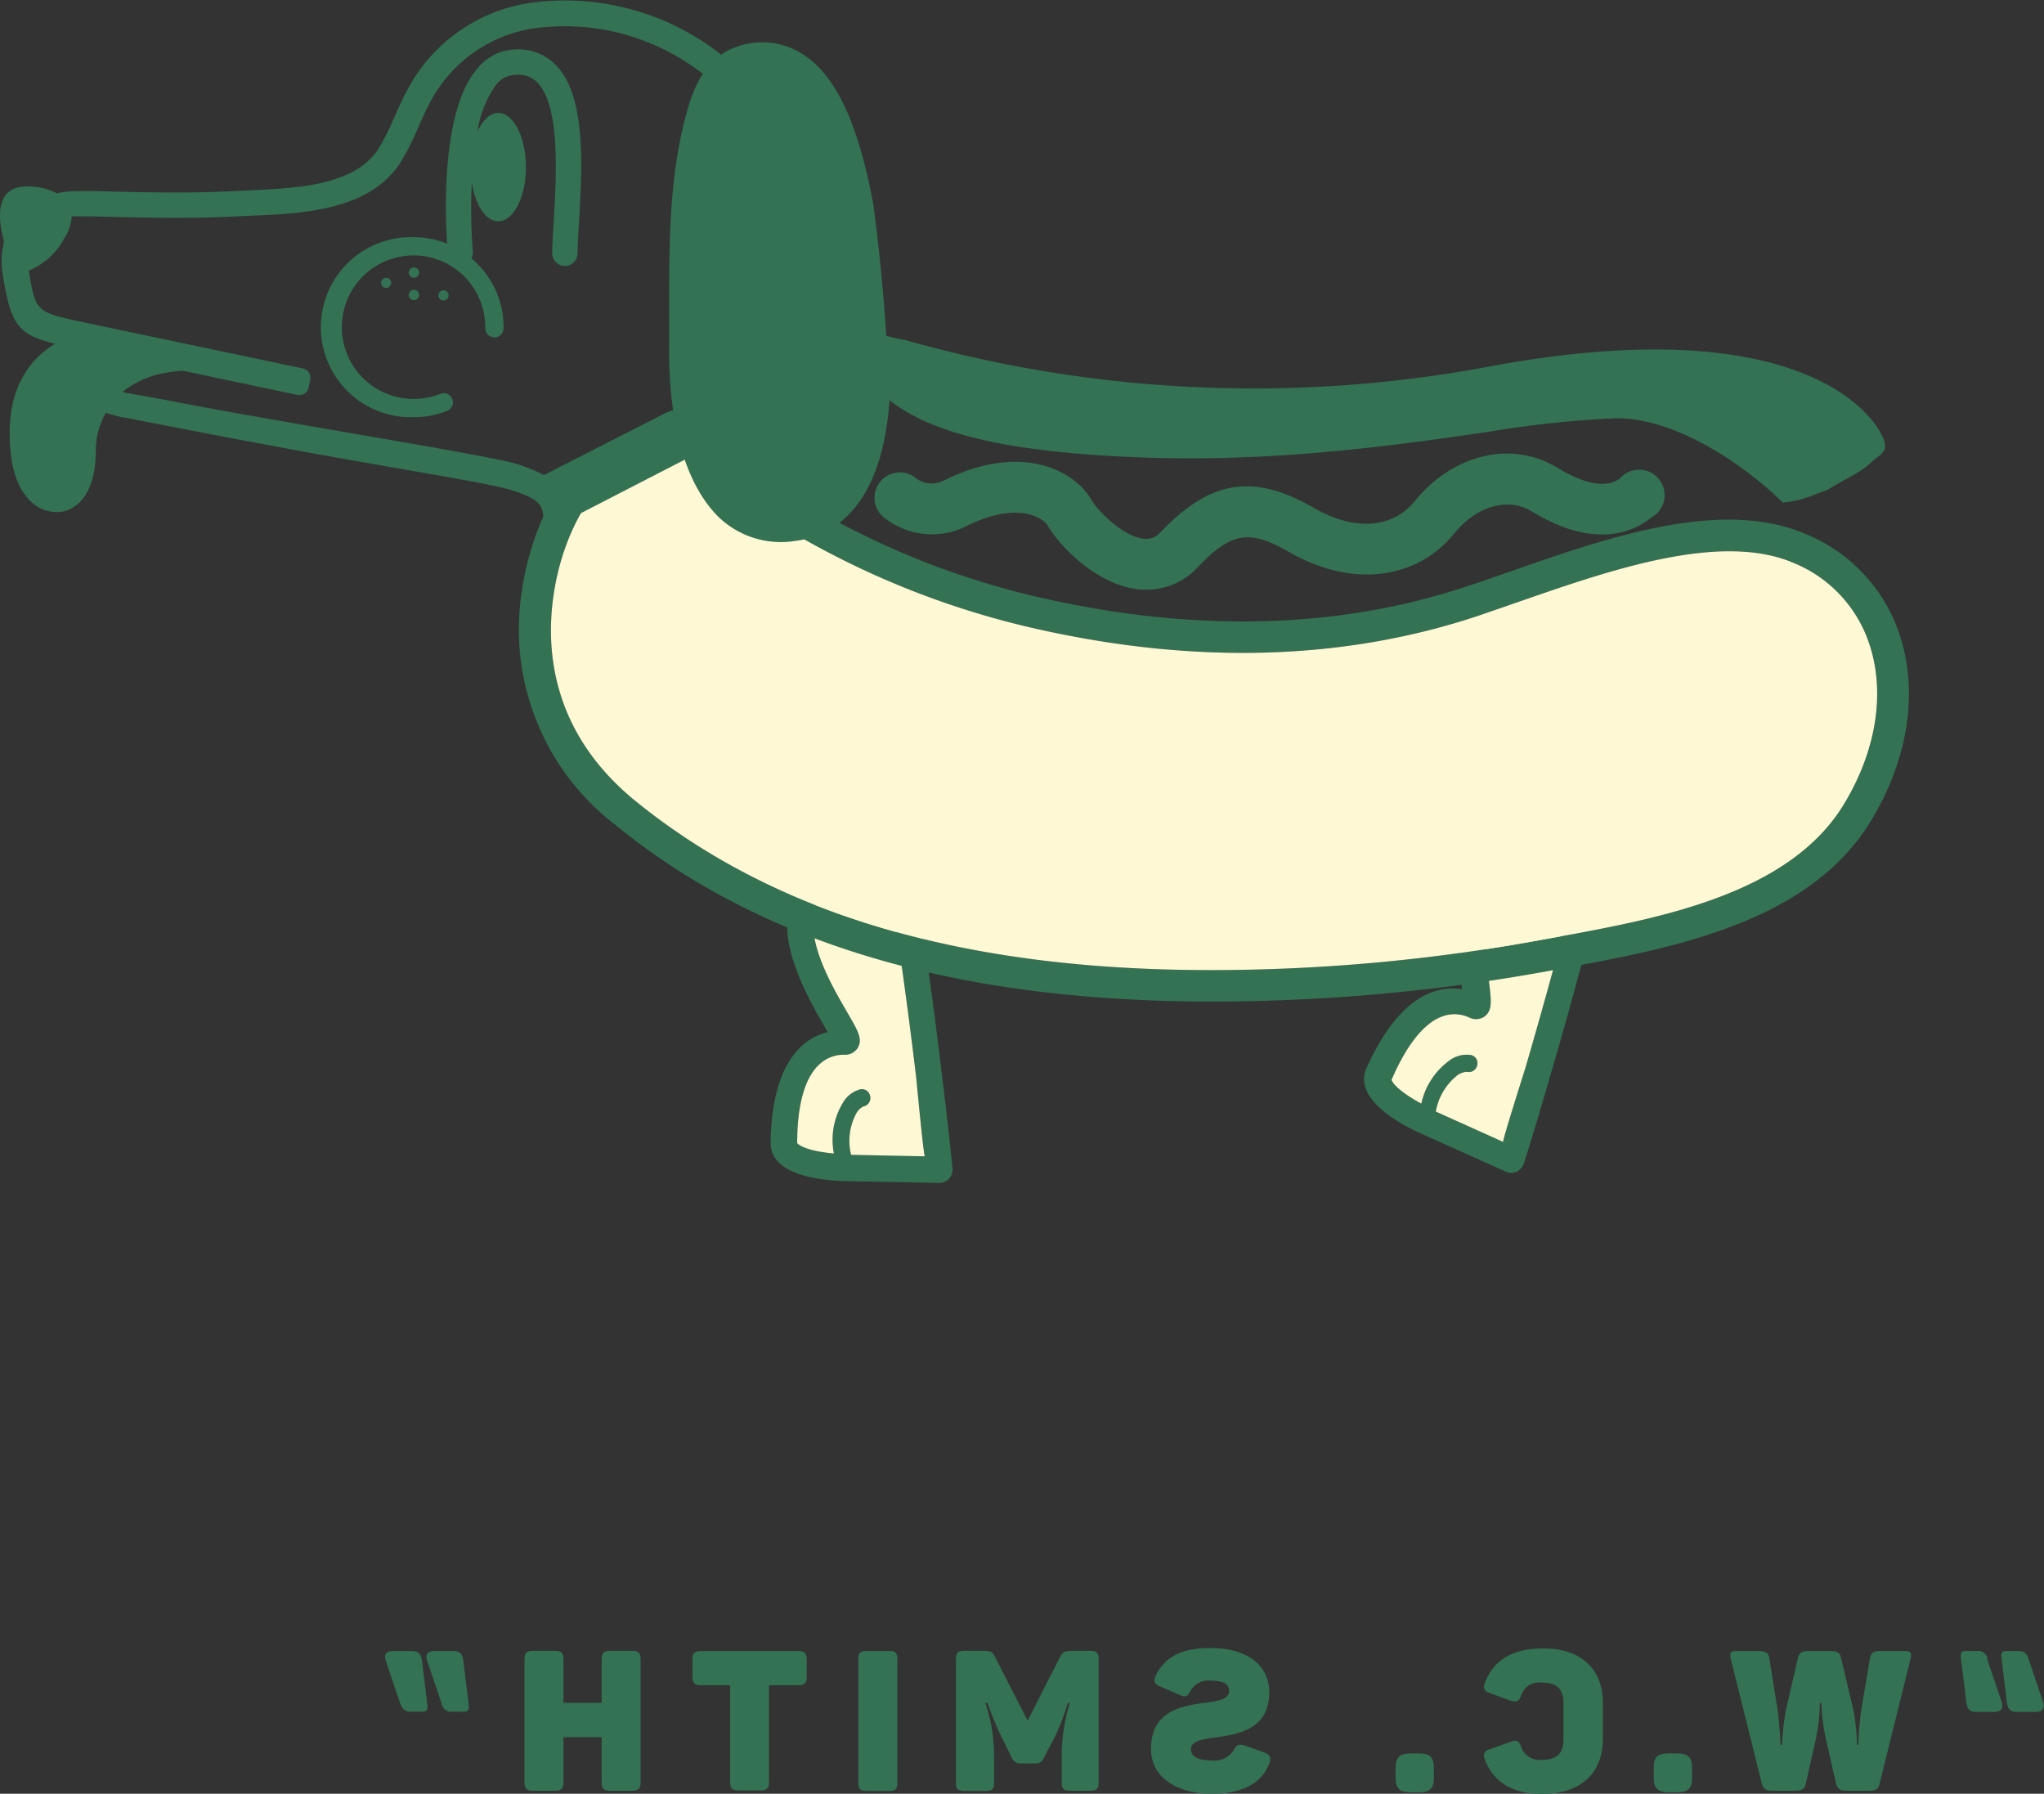 <svg xmlns="http://www.w3.org/2000/svg" viewBox="0 0 197.51 173.31">
  <rect x="0" y="0" width="197.51" height="173.31" fill="#333333" stroke="none"/>
  <defs>
    <style>
      .cls-1 {
        fill: #337253;
      }

      .cls-2 {
        fill: #fff8d4;
      }
    </style>
  </defs>
  <title>sunset-dog</title>
  <g id="Layer_2" data-name="Layer 2">
    <g id="Layer_1-2" data-name="Layer 1">
      <g>
        <path class="cls-1" d="M150.07,103q1.37-4.65,2.61-9.33c.92-3.35,2.22-6.9,2.66-10.35,0-.07,0-.11,0-.18a6.58,6.58,0,0,0-4.15-6.49c-4.39-1.66-8,4.58-9.39,7.79s-.91,7.87-.56,10.61c0,.17,0,.35.06.53a5.79,5.79,0,0,0-3,.31c-2.38.9-4.49,3.37-6.27,7.33a2.55,2.55,0,0,0,0,2.08c.85,2.18,4.47,3.86,5.19,4.18l8.29,3.73a1.33,1.33,0,0,0,.5.11,1.1,1.1,0,0,0,.53-.11,1.27,1.27,0,0,0,.7-.77C148.24,109.32,149.16,106.15,150.07,103Zm-11.33,4.4a5.72,5.72,0,0,1,2-3.44,1.7,1.7,0,0,1,1-.4.83.83,0,0,0,1-.62.81.81,0,0,0-.57-1,2.81,2.81,0,0,0-2.17.57,7,7,0,0,0-2.66,4.12c-1.24-.66-2.59-1.59-2.88-2.29,1.46-3.4,3.15-5.49,4.87-6.12a3.36,3.36,0,0,1,2.7.12,1.45,1.45,0,0,0,1.41-.12c.78-.58.68-1.44.42-3.53-.3-2.46-.84-6.6.35-9.26a21.86,21.86,0,0,1,4.37-6,1.94,1.94,0,0,1,1.14-.5c1.14-.07,2.11,1.05,2.67,1.89a3.08,3.08,0,0,1,.55,1.92A32.25,32.25,0,0,1,151.58,88q-.69,2.68-1.42,5.4-1.32,4.84-2.73,9.67c-.14.47-2.29,7.2-2.18,7.25Z"/>
        <path class="cls-2" d="M145.25,110.33l-6.51-2.93a5.72,5.72,0,0,1,2-3.44,1.7,1.7,0,0,1,1-.4.83.83,0,0,0,1-.62.81.81,0,0,0-.57-1,2.81,2.81,0,0,0-2.17.57,7,7,0,0,0-2.66,4.12c-1.24-.66-2.59-1.59-2.88-2.29,1.46-3.4,3.15-5.49,4.87-6.12a3.36,3.36,0,0,1,2.7.12,1.45,1.45,0,0,0,1.41-.12c.78-.58.68-1.44.42-3.53-.3-2.46-.84-6.6.35-9.26a21.86,21.86,0,0,1,4.37-6,1.94,1.94,0,0,1,1.14-.5c1.14-.07,2.11,1.05,2.67,1.89a3.08,3.08,0,0,1,.55,1.92A32.25,32.25,0,0,1,151.58,88q-.69,2.68-1.42,5.4-1.32,4.84-2.73,9.67C147.29,103.55,145.14,110.28,145.25,110.33Z"/>
      </g>
      <g>
        <path class="cls-1" d="M90.93,103.09c-.39-3.21-.8-6.42-1.26-9.61C89.19,90,89,86.27,88,82.92L88,82.75a6.58,6.58,0,0,0-6.37-4.34c-4.68.19-5.51,7.33-5.57,10.85s2.26,7.6,3.65,10l.26.46a5.65,5.65,0,0,0-2.62,1.46c-1.84,1.76-2.81,4.86-2.89,9.21a2.6,2.6,0,0,0,.79,1.92c1.64,1.67,5.63,1.79,6.41,1.81l9.09.17a1.22,1.22,0,0,0,.51-.1,1,1,0,0,0,.44-.3,1.31,1.31,0,0,0,.34-1C91.72,109.61,91.32,106.35,90.93,103.09Zm-8.69,8.49a5.62,5.62,0,0,1,.46-3.93,1.65,1.65,0,0,1,.73-.75.82.82,0,0,0,.65-1,.81.81,0,0,0-.91-.66,2.76,2.76,0,0,0-1.76,1.38,6.87,6.87,0,0,0-.83,4.83c-1.4-.12-3-.44-3.55-1,0-3.7.74-6.28,2.07-7.54a3.42,3.42,0,0,1,2.54-1,1.44,1.44,0,0,0,1.24-.66c.49-.84.06-1.6-1-3.41-1.24-2.15-3.36-5.74-3.31-8.66a22.12,22.12,0,0,1,1.66-7.24,2,2,0,0,1,.85-.91c1-.5,2.35.14,3.2.69a3.09,3.09,0,0,1,1.26,1.55,32.65,32.65,0,0,1,.89,5.32c.27,1.82.55,3.67.81,5.52.46,3.32.89,6.63,1.29,10,.06.49.72,7.52.84,7.52Z"/>
        <path class="cls-2" d="M89.37,111.72l-7.13-.14a5.62,5.62,0,0,1,.46-3.93,1.65,1.65,0,0,1,.73-.75.82.82,0,0,0,.65-1,.81.81,0,0,0-.91-.66,2.76,2.76,0,0,0-1.76,1.38,6.87,6.87,0,0,0-.83,4.83c-1.4-.12-3-.44-3.55-1,0-3.7.74-6.28,2.07-7.54a3.42,3.42,0,0,1,2.54-1,1.44,1.44,0,0,0,1.24-.66c.49-.84.06-1.6-1-3.41-1.24-2.15-3.36-5.74-3.31-8.66a22.12,22.12,0,0,1,1.66-7.24,2,2,0,0,1,.85-.91c1-.5,2.35.14,3.2.69a3.09,3.09,0,0,1,1.26,1.55,32.65,32.65,0,0,1,.89,5.32c.27,1.82.55,3.67.81,5.52.46,3.32.89,6.63,1.29,10C88.59,104.69,89.25,111.72,89.37,111.72Z"/>
      </g>
      <g>
        <path class="cls-1" d="M183.61,61.47a15.92,15.92,0,0,0-9.13-9.88c-8.21-3.49-19.13.33-28.75,3.7-1.31.46-2.58.9-3.8,1.3-12.34,4.15-26.14,4.56-41,1.24a78.12,78.12,0,0,1-17.21-6,88.93,88.93,0,0,1-9-5c-.24-.17-1.29-1-2.3-1.75-6.51-5-7-5.26-8.06-4.67l-7.52,4c-2.38,1.08-5.48,6.2-6.42,12.73a23.81,23.81,0,0,0,9,22.53C73.48,91.15,92.33,96.75,117,96.77h.14a181.42,181.42,0,0,0,32.76-3l1-.19c10.63-1.95,23.88-4.39,29.87-14.24C184.35,73.48,185.38,67,183.61,61.47Zm-5.45,16.26c-5.28,8.67-17.76,11-27.8,12.82l-1,.18a176.25,176.25,0,0,1-32.2,3H117c-24,0-42.16-5.39-55.7-16.42C53.43,70.84,52.7,63,53.48,57.57c.84-5.91,3.64-10,4.65-10.37l.12-.07,6.9-3.7c1.21.79,4,2.92,5.42,4s2.18,1.68,2.51,1.89a89.5,89.5,0,0,0,9.31,5.24,82.29,82.29,0,0,0,17.9,6.23c15.39,3.45,29.73,3,42.63-1.32l3.82-1.32c8.66-3,19.42-6.8,26.53-3.78a12.79,12.79,0,0,1,7.41,8C182.19,67.06,181.26,72.63,178.16,77.73Z"/>
        <path class="cls-2" d="M178.16,77.73c-5.28,8.67-17.76,11-27.8,12.82l-1,.18a176.25,176.25,0,0,1-32.2,3H117c-24,0-42.16-5.39-55.7-16.42C53.43,70.84,52.7,63,53.48,57.57c.84-5.91,3.64-10,4.65-10.37l.12-.07,6.9-3.7c1.21.79,4,2.92,5.42,4s2.18,1.68,2.51,1.89a89.5,89.5,0,0,0,9.31,5.24,82.29,82.29,0,0,0,17.9,6.23c15.39,3.45,29.73,3,42.63-1.32l3.82-1.32c8.66-3,19.42-6.8,26.53-3.78a12.79,12.79,0,0,1,7.41,8C182.19,67.06,181.26,72.63,178.16,77.73Z"/>
      </g>
      <g>
        <path class="cls-1" d="M148,49.4c-2.26-1.38-5.32-.51-7.45,2.12-3.7,4.56-10,5.27-16,1.81-3.83-2.2-5.55-1.92-8.78,1.44a6.77,6.77,0,0,1-5,2.21,6.92,6.92,0,0,1-.9-.06c-4.14-.51-7.69-4.46-8.67-6.19-.34-.59-2.78-2.42-7.82.11a7.42,7.42,0,0,1-7.78-.7,2.45,2.45,0,1,1,2.71-4.09,2.58,2.58,0,0,0,2.87.39c7.55-3.77,12.68-.95,14.29,1.86.55,1,3,3.5,5,3.75a1.87,1.87,0,0,0,1.72-.68c4.79-5,8.93-5.66,14.76-2.3,3.95,2.27,7.6,2,9.76-.65,3.73-4.59,9.42-5.91,13.83-3.2,1.52.93,4.31,2.29,6,1A2.46,2.46,0,1,1,159.57,50C156.6,52.38,152.47,52.17,148,49.4Z"/>
        <path class="cls-1" d="M40,22.92a8.52,8.52,0,0,1,3.2.62c-.21-3.31-.5-13.11,3-17a4.84,4.84,0,0,1,3.57-1.76,5,5,0,0,1,3.92,1.49c3,3,2.56,10.05,2.26,15.17-.07,1.15-.13,2.2-.14,3.05a1.23,1.23,0,0,1-1.23,1.21h0a1.24,1.24,0,0,1-1.22-1.25c0-.88.08-2,.15-3.15.25-4.4.64-11-1.57-13.31a2.52,2.52,0,0,0-2.07-.75A2.42,2.42,0,0,0,48,8.11a10.1,10.1,0,0,0-1.85,4.58c.49-1.08,1.2-1.78,2-1.78,1.47,0,2.67,2.34,2.67,5.24s-1.2,5.23-2.67,5.23c-1.22,0-2.23-1.59-2.56-3.75a52.44,52.44,0,0,0,.1,6.68,1.29,1.29,0,0,1-.14.65,8.65,8.65,0,0,1,3.11,6.65.89.89,0,1,1-1.77,0A6.93,6.93,0,1,0,40,38.54a6.81,6.81,0,0,0,2.56-.49.88.88,0,0,1,.65,1.64,8.61,8.61,0,0,1-3.21.62,8.7,8.7,0,1,1,0-17.39Z"/>
        <path class="cls-1" d="M42.37,28.54a.49.49,0,1,1,.49.49A.48.48,0,0,1,42.37,28.54Z"/>
        <path class="cls-1" d="M40,29a.49.49,0,0,1,0-1,.49.49,0,0,1,0,1Z"/>
        <circle class="cls-1" cx="37.31" cy="27.33" r="0.49"/>
        <path class="cls-1" d="M40,26.84a.49.49,0,0,1,0-1,.49.49,0,1,1,0,1Z"/>
      </g>
      <path class="cls-1" d="M29.84,37.36l.14-.68a.91.91,0,0,0-.71-1.08L8.07,31.14c-4.63-1-4.63-1-5.29-5h0A6.72,6.72,0,0,0,6.17,23.1a4.53,4.53,0,0,0,.76-2.19,5.51,5.51,0,0,1,.57,0l1.58,0c4.5.12,9.14.24,13.72,0l1.52-.07c4.8-.2,11.37-.47,14.36-5.12a24.75,24.75,0,0,0,1.78-3.52c.38-.84.75-1.69,1.2-2.5a13.62,13.62,0,0,1,9.8-6.94A21.68,21.68,0,0,1,67.81,7.06c2.4,1.18,2.75,2,3.74.83a6.46,6.46,0,0,0-2.12-2.81A24.42,24.42,0,0,0,51,.31,16.1,16.1,0,0,0,39.45,8.52c-.48.87-.89,1.78-1.3,2.7a23.45,23.45,0,0,1-1.59,3.17c-2.29,3.55-7.86,3.78-12.34,4l-1.55.07c-4.48.24-9.08.12-13.52,0l-1.58,0a8.82,8.82,0,0,0-2.07.22,6.21,6.21,0,0,0-2.88-.67c-3.06,0-2.88,2.92-2.23,5.34a7.86,7.86,0,0,0-.1,3.33c.79,4.78,1.45,5.67,5.2,6.57l23.26,4.91A.93.93,0,0,0,29.84,37.36Z"/>
      <path class="cls-1" d="M63.56,40.29l-11,5.61A15.38,15.38,0,0,0,48,44.38c-2.83-.59-7.88-1.46-13.74-2.47l-9.22-1.6-2.41-.43h0c-2.45-.44-4.75-.87-6.78-1.27L12.43,38s-4,1.62-.6,2.3c7,1.38,16.08,3.11,22,4.14,5.59,1,10.87,1.87,13.66,2.45s4.22,1.22,4.74,2a2.36,2.36,0,0,1,.26,1.39c.65,1,2.54,0,2.54-.13L68.91,43C71.72,39.56,67.47,38.09,63.56,40.29Z"/>
      <path class="cls-1" d="M181.57,41.56C180.34,39.51,173,30,143.92,35.41a123.38,123.38,0,0,1-56.49-2.57,12.61,12.61,0,0,1-6.18-2.74c.93,3.45,2.36,6.6,4.61,8.64h0a.79.79,0,0,1,0-.13c3.38,2.62,9.37,5.17,25.81,5.63,12.29.33,23.23-1.23,32-2.49a102.84,102.84,0,0,1,12.48-1.34c7.68,0,15.47,7.52,15.54,7.59l.59.57.81-.12a10.52,10.52,0,0,0,2.44-.74c.38-.12.74-.27,1.12-.41,1.39-.91,3.05-1.54,4.23-2.69C181.87,43.73,182.79,43.62,181.57,41.56Z"/>
      <path class="cls-1" d="M15.34,41c1.18-.14-3.43-.67-3.62-.71a12.5,12.5,0,0,1-2-.59,5.62,5.62,0,0,1-3-2.61,6.38,6.38,0,0,1-.33-.82,4.36,4.36,0,0,1,1.16-4.36l1.79,1.79a1.89,1.89,0,0,0-.53,1.81c.47,1.64,2.75,2.5,6,3Z"/>
      <path class="cls-1" d="M81,50.6c3.42-2.55,4.63-7.43,4.94-11.79a187.63,187.63,0,0,0-1.54-19C83,12.19,80.88,7.48,77.79,5.38a7.3,7.3,0,0,0-7.43-.51C68,6.11,67,8.51,66.34,10.93c-1.78,6.39-1.68,13.36-1.68,19.94,0,.91,0,1.69,0,2.27-.1,5.39.73,12.69,4.69,16.73a8.69,8.69,0,0,0,7.45,2.4A8.88,8.88,0,0,0,81,50.6Z"/>
      <path class="cls-1" d="M16.14,36a11.18,11.18,0,0,1,1.77-.18s1.89-.52,1.92-.57c.31-.75.31-.74.6-1.48l-9.51-2A14.44,14.44,0,0,0,8,32.13a10.47,10.47,0,0,0-2.54,1C2.61,34.79,1,37.67.94,41.51c-.06,3.17.58,5.46,1.91,6.81a3.63,3.63,0,0,0,2.6,1.16c1.84,0,3.81-1.58,3.81-6A7.2,7.2,0,0,1,10.17,40a5.15,5.15,0,0,1,1.3-1.83A9.14,9.14,0,0,1,16.14,36Z"/>
      <g>
        <path class="cls-1" d="M196,160.24l1.41,4.17c.2.6,0,1-.75,1h-1.75c-.66,0-.91-.27-1-1l-.53-4.34c0-.44.08-.55.53-.55H195A.91.91,0,0,1,196,160.24Zm-4,0,1.41,4.17c.21.6,0,1-.74,1H191c-.67,0-.92-.27-1-1l-.54-4.34c0-.44.08-.55.54-.55h1.06A.91.91,0,0,1,192.06,160.24Z"/>
        <path class="cls-1" d="M167.77,159.52h2.11c.69,0,1,.11,1.09.7l.8,5c.15,1.05.26,2.84.28,3.37h.15a24.88,24.88,0,0,1,.37-3.37l1.16-5c.13-.59.47-.7,1.06-.7h2.05c.61,0,.94.09,1.07.7l1.18,5a21.08,21.08,0,0,1,.36,3.37h.13a28.42,28.42,0,0,1,.27-3.37l.84-5c.11-.59.4-.7,1.06-.7h2.34c.59,0,.65.24.52.78l-3,12.09c-.11.52-.44.63-1,.63h-2.19c-.53,0-.83-.11-1-.66l-1-4.4a18.86,18.86,0,0,1-.42-3.42h-.15a18.3,18.3,0,0,1-.37,3.42l-1,4.43c-.12.5-.44.63-1,.63h-2.23c-.53,0-.83-.11-1-.66l-3-12.06C167.12,159.76,167.18,159.52,167.77,159.52Z"/>
        <path class="cls-1" d="M161.25,169.41H162c1.15,0,1.51.38,1.51,1.5v.78c0,1.12-.36,1.48-1.51,1.48h-.72c-1.12,0-1.48-.36-1.48-1.48v-.78C159.77,169.79,160.13,169.41,161.25,169.41Z"/>
        <path class="cls-1" d="M154.89,164.56V168c0,3.29-2.11,5.33-5.86,5.33-2.93,0-4.76-1.2-5.55-3.33-.2-.55-.06-.84.51-1l2-.72c.58-.21.8-.08,1,.51a1.86,1.86,0,0,0,2,1.24c1.5,0,2.09-.65,2.09-2v-3.46c0-1.33-.59-2-2.09-2a1.84,1.84,0,0,0-2,1.24c-.21.59-.44.68-1,.51l-2-.72c-.57-.19-.71-.48-.51-1,.79-2.13,2.62-3.33,5.55-3.33C152.78,159.23,154.89,161.27,154.89,164.56Z"/>
        <path class="cls-1" d="M136.34,169.41h.72c1.14,0,1.5.38,1.5,1.5v.78c0,1.12-.36,1.48-1.5,1.48h-.72c-1.13,0-1.49-.36-1.49-1.48v-.78C134.85,169.79,135.21,169.41,136.34,169.41Z"/>
        <path class="cls-1" d="M122.65,163.49c0,3.69-3.12,4.09-5.34,4.4-1.26.17-2.23.38-2.23,1.12s.76,1.08,2,1.08a2.21,2.21,0,0,0,2.14-1c.29-.56.56-.61,1.13-.42l1.79.64c.55.21.72.48.51,1.05-.72,2-2.7,2.95-5.54,2.95-3.36,0-5.89-1.54-5.89-4.34,0-3.59,2.85-4.13,5.06-4.43,1.36-.17,2.49-.34,2.49-1.16,0-.67-.52-1-1.81-1a1.94,1.94,0,0,0-1.92,1c-.3.55-.51.63-1,.4l-1.9-.82c-.57-.23-.72-.51-.46-1.07.9-1.82,2.49-2.66,5.31-2.66C120.63,159.23,122.65,161,122.65,163.49Z"/>
        <path class="cls-1" d="M93.19,159.5h1.9c.63,0,.8.09,1.07.61l3.14,6.14,3.13-6.16c.27-.48.46-.59,1.13-.59h1.79c.6,0,.81.19.81.8v11.94c0,.59-.21.78-.81.78H103.4c-.6,0-.81-.19-.81-.78v-2.7a17.66,17.66,0,0,1,.78-5h-.19a21.82,21.82,0,0,1-1.18,3.14l-1.13,2.15a.82.82,0,0,1-.91.55H98.69a.88.88,0,0,1-.92-.55l-1.06-2.15a27.77,27.77,0,0,1-1.28-3.14h-.21a16.17,16.17,0,0,1,.84,5v2.72c0,.59-.19.78-.8.78H93.19c-.61,0-.82-.19-.82-.78V160.3C92.37,159.69,92.58,159.5,93.19,159.5Z"/>
        <path class="cls-1" d="M86.71,160.28v12c0,.57-.19.76-.76.76H83.7c-.57,0-.76-.19-.76-.76v-12c0-.57.19-.76.76-.76H86C86.52,159.52,86.71,159.71,86.71,160.28Z"/>
        <path class="cls-1" d="M67.73,159.52h9.42c.61,0,.8.21.8.8V162c0,.61-.19.82-.8.82H74.31v9.37c0,.59-.19.8-.8.8H71.36c-.61,0-.81-.21-.81-.8v-9.37H67.73c-.61,0-.82-.21-.82-.82v-1.71C66.91,159.73,67.12,159.52,67.73,159.52Z"/>
        <path class="cls-1" d="M51.48,159.5h2.17c.59,0,.8.21.8.82v4.2h3.69v-4.2c0-.61.19-.82.8-.82h2.15c.61,0,.81.21.81.82v11.9c0,.59-.2.8-.81.8H58.94c-.61,0-.8-.21-.8-.8v-4.37H54.45v4.37c0,.59-.21.8-.8.8H51.48c-.59,0-.8-.21-.8-.8v-11.9C50.68,159.71,50.89,159.5,51.48,159.5Z"/>
        <path class="cls-1" d="M42.69,164.65l-1.41-4.18c-.21-.59,0-.95.74-.95h1.75c.67,0,.92.26,1,.95l.54,4.35c0,.44-.08.56-.54.56H43.7A.91.91,0,0,1,42.69,164.65Zm-4,0-1.41-4.18c-.2-.59,0-.95.75-.95h1.75c.66,0,.91.26,1,.95l.53,4.35c0,.44-.08.56-.53.56H39.74A.91.91,0,0,1,38.73,164.65Z"/>
      </g>
    </g>
  </g>
</svg>
